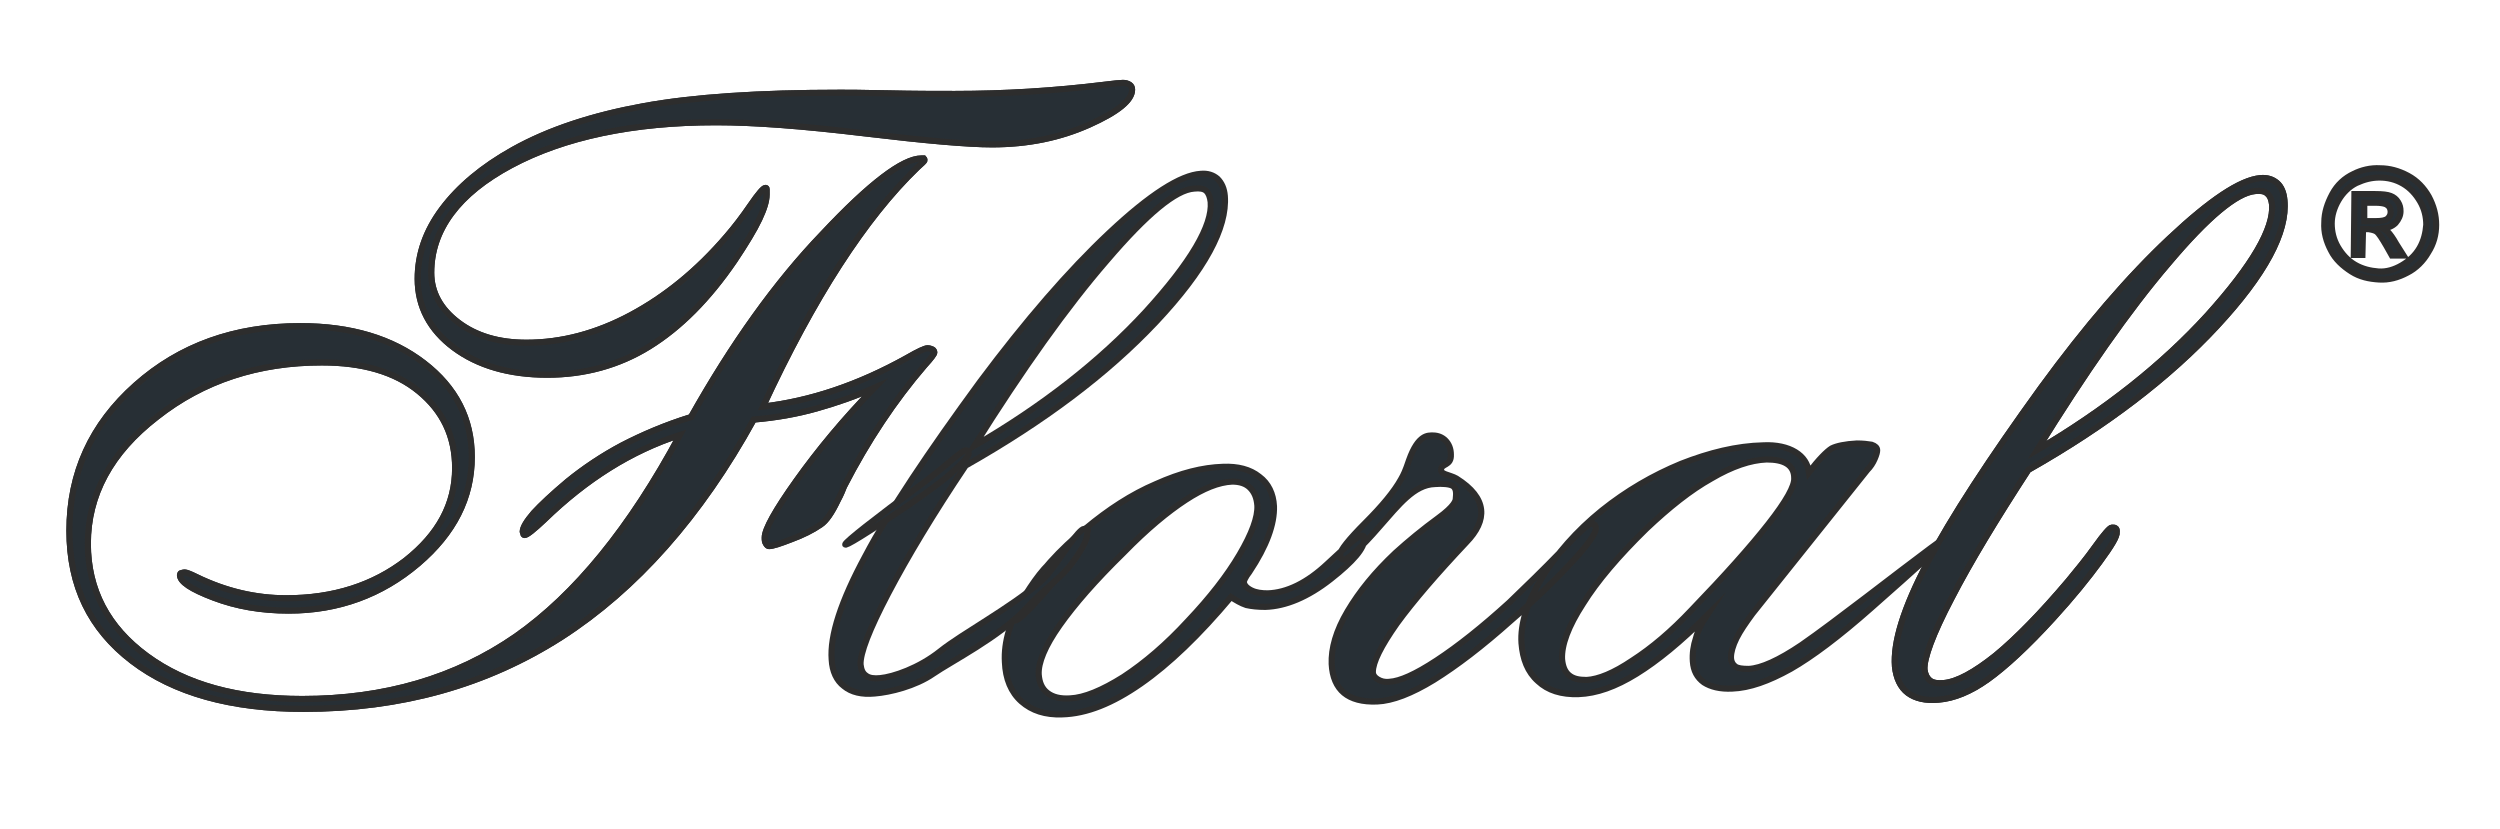 <?xml version="1.0" encoding="utf-8"?>
<!-- Generator: Adobe Illustrator 21.1.0, SVG Export Plug-In . SVG Version: 6.00 Build 0)  -->
<svg version="1.1" id="Layer_1" xmlns="http://www.w3.org/2000/svg" xmlns:xlink="http://www.w3.org/1999/xlink" x="0px" y="0px"
	 viewBox="0 0 407 135" style="enable-background:new 0 0 407 135;" xml:space="preserve">
<style type="text/css">
	.st0{fill:#272F35;stroke:#2D2D2D;stroke-miterlimit:10;}
	.st1{fill:#272F35;stroke:#2D2D2D;stroke-width:1;stroke-miterlimit:22.926;}
</style>
<g>
	<path class="st0" d="M124.8,31.7c0,1-0.4,2.3-1.2,4c-0.8,1.7-2.2,4-4,6.7c-4.3,6.3-8.9,10.9-13.9,14S95.1,61,89.1,61
		c-6.2,0-11.3-1.5-15.2-4.4s-5.9-6.7-5.9-11.2c0-4,1.3-7.8,4-11.4c2.7-3.6,6.5-6.8,11.5-9.6c5.9-3.3,13-5.6,21.2-7.1
		c8.2-1.5,18.9-2.2,32.1-2.2c1,0,3.5,0,7.7,0.1c4.2,0.1,7.8,0.1,10.9,0.1c8.1,0,16.3-0.5,24.4-1.5c1.6-0.2,2.6-0.3,3-0.3
		c0.4,0,0.8,0.1,1.1,0.3c0.3,0.2,0.4,0.5,0.4,0.8c0,1.7-2.3,3.6-7,5.7c-4.7,2.1-9.9,3.2-15.8,3.2c-3.9,0-10.8-0.6-20.8-1.8
		c-10-1.2-18-1.8-24.1-1.8c-13.6,0-24.8,2.4-33.4,7s-13,10.5-13,17.5c0,3.2,1.5,5.9,4.4,8.1c2.9,2.2,6.6,3.3,11.1,3.3
		c5.7,0,11.4-1.5,17-4.5c5.6-3,10.8-7.2,15.6-12.8c1.3-1.5,2.6-3.2,3.9-5.1c1.3-1.9,2.1-2.8,2.4-2.8c0.1,0,0.2,0,0.2,0.2
		C124.8,31,124.8,31.2,124.8,31.7L124.8,31.7z M110.7,70.8c-8,2.6-15.3,7.2-22.1,13.8c-1.7,1.6-2.8,2.5-3.2,2.5
		c-0.1,0-0.2-0.1-0.2-0.2s-0.1-0.2-0.1-0.3c0-0.7,0.6-1.7,1.8-3.1c1.2-1.3,3-3,5.5-5.1c2.7-2.2,5.7-4.2,8.9-5.9
		c3.3-1.7,7-3.3,11.2-4.6c6.7-11.9,13.8-21.9,21.5-29.9c7.6-8.1,13-12.2,16-12.2c0.2,0,0.4,0,0.4,0c0,0,0.1,0.1,0.1,0.3
		c0,0.1-0.4,0.5-1.2,1.2c-8.5,8.2-16.9,21.2-25.1,38.9c7.7-0.9,15.5-3.5,23.4-7.9c1.9-1.1,3-1.6,3.4-1.6c0.3,0,0.6,0.1,0.8,0.2
		s0.3,0.3,0.3,0.5c0,0.2-0.5,0.9-1.6,2.1c-4.9,5.7-9.3,12.3-13.1,19.7c-0.2,0.5-0.5,1.3-1,2.2c-1,2.1-1.9,3.4-2.8,4
		c-1.3,0.9-2.9,1.7-4.8,2.4c-1.8,0.7-3,1.1-3.6,1.1c-0.2,0-0.3-0.1-0.5-0.4s-0.2-0.6-0.2-1c0-1.3,1.7-4.4,5.2-9.3
		c3.5-4.9,7.7-10,12.7-15.1c-3.1,1.4-6.3,2.5-9.5,3.4c-3.2,0.9-6.6,1.5-10.2,1.8c-8.7,15.8-19.2,27.6-31.3,35.4
		c-12.2,7.8-26.1,11.7-42,11.7c-11.8,0-21.1-2.6-27.9-7.8c-6.8-5.2-10.2-12.2-10.2-21.2c0-9.4,3.6-17.3,10.8-23.7
		c7.2-6.4,16.1-9.6,26.8-9.6c8.2,0,14.9,2,20.1,6c5.2,4,7.8,9.1,7.8,15.3c0,6.6-2.9,12.4-8.8,17.4S55.1,99.4,47,99.4
		c-4.5,0-8.5-0.7-12.2-2.1c-3.7-1.4-5.5-2.6-5.5-3.7c0-0.1,0.1-0.3,0.2-0.3s0.3-0.1,0.6-0.1c0.2,0,0.8,0.2,1.8,0.7
		c4.9,2.4,9.8,3.5,14.7,3.5c7.7,0,14.2-2.1,19.5-6.2c5.3-4.2,8-9.1,8-15c0-5.2-2-9.3-5.9-12.5C64.3,60.5,59,59,52.4,59
		c-10.3,0-19.3,2.9-26.9,8.9C18,73.7,14.3,80.6,14.3,88.5c0,7.5,3.2,13.6,9.6,18.3c6.4,4.7,14.8,7,25.3,7c13.4,0,25-3.4,34.8-10.2
		C93.7,96.8,102.6,85.9,110.7,70.8L110.7,70.8z"/>
	<path class="st1" d="M124.8,31.7c0,1-0.4,2.3-1.2,4c-0.8,1.7-2.2,4-4,6.7c-4.3,6.3-8.9,10.9-13.9,14S95.1,61,89.1,61
		c-6.2,0-11.3-1.5-15.2-4.4s-5.9-6.7-5.9-11.2c0-4,1.3-7.8,4-11.4c2.7-3.6,6.5-6.8,11.5-9.6c5.9-3.3,13-5.6,21.2-7.1
		c8.2-1.5,18.9-2.2,32.1-2.2c1,0,3.5,0,7.7,0.1c4.2,0.1,7.8,0.1,10.9,0.1c8.1,0,16.3-0.5,24.4-1.5c1.6-0.2,2.6-0.3,3-0.3
		c0.4,0,0.8,0.1,1.1,0.3c0.3,0.2,0.4,0.5,0.4,0.8c0,1.7-2.3,3.6-7,5.7c-4.7,2.1-9.9,3.2-15.8,3.2c-3.9,0-10.8-0.6-20.8-1.8
		c-10-1.2-18-1.8-24.1-1.8c-13.6,0-24.8,2.4-33.4,7s-13,10.5-13,17.5c0,3.2,1.5,5.9,4.4,8.1c2.9,2.2,6.6,3.3,11.1,3.3
		c5.7,0,11.4-1.5,17-4.5c5.6-3,10.8-7.2,15.6-12.8c1.3-1.5,2.6-3.2,3.9-5.1c1.3-1.9,2.1-2.8,2.4-2.8c0.1,0,0.2,0,0.2,0.2
		C124.8,31,124.8,31.2,124.8,31.7L124.8,31.7z M110.7,70.8c-8,2.6-15.3,7.2-22.1,13.8c-1.7,1.6-2.8,2.5-3.2,2.5
		c-0.1,0-0.2-0.1-0.2-0.2s-0.1-0.2-0.1-0.3c0-0.7,0.6-1.7,1.8-3.1c1.2-1.3,3-3,5.5-5.1c2.7-2.2,5.7-4.2,8.9-5.9
		c3.3-1.7,7-3.3,11.2-4.6c6.7-11.9,13.8-21.9,21.5-29.9c7.6-8.1,13-12.2,16-12.2c0.2,0,0.4,0,0.4,0c0,0,0.1,0.1,0.1,0.3
		c0,0.1-0.4,0.5-1.2,1.2c-8.5,8.2-16.9,21.2-25.1,38.9c7.7-0.9,15.5-3.5,23.4-7.9c1.9-1.1,3-1.6,3.4-1.6c0.3,0,0.6,0.1,0.8,0.2
		s0.3,0.3,0.3,0.5c0,0.2-0.5,0.9-1.6,2.1c-4.9,5.7-9.3,12.3-13.1,19.7c-0.2,0.5-0.5,1.3-1,2.2c-1,2.1-1.9,3.4-2.8,4
		c-1.3,0.9-2.9,1.7-4.8,2.4c-1.8,0.7-3,1.1-3.6,1.1c-0.2,0-0.3-0.1-0.5-0.4s-0.2-0.6-0.2-1c0-1.3,1.7-4.4,5.2-9.3
		c3.5-4.9,7.7-10,12.7-15.1c-3.1,1.4-6.3,2.5-9.5,3.4c-3.2,0.9-6.6,1.5-10.2,1.8c-8.7,15.8-19.2,27.6-31.3,35.4
		c-12.2,7.8-26.1,11.7-42,11.7c-11.8,0-21.1-2.6-27.9-7.8c-6.8-5.2-10.2-12.2-10.2-21.2c0-9.4,3.6-17.3,10.8-23.7
		c7.2-6.4,16.1-9.6,26.8-9.6c8.2,0,14.9,2,20.1,6c5.2,4,7.8,9.1,7.8,15.3c0,6.6-2.9,12.4-8.8,17.4S55.1,99.4,47,99.4
		c-4.5,0-8.5-0.7-12.2-2.1c-3.7-1.4-5.5-2.6-5.5-3.7c0-0.1,0.1-0.3,0.2-0.3s0.3-0.1,0.6-0.1c0.2,0,0.8,0.2,1.8,0.7
		c4.9,2.4,9.8,3.5,14.7,3.5c7.7,0,14.2-2.1,19.5-6.2c5.3-4.2,8-9.1,8-15c0-5.2-2-9.3-5.9-12.5C64.3,60.5,59,59,52.4,59
		c-10.3,0-19.3,2.9-26.9,8.9C18,73.7,14.3,80.6,14.3,88.5c0,7.5,3.2,13.6,9.6,18.3c6.4,4.7,14.8,7,25.3,7c13.4,0,25-3.4,34.8-10.2
		C93.7,96.8,102.6,85.9,110.7,70.8L110.7,70.8z"/>
	<path class="st1" d="M170.6,92c2.2-2,3.2-3.3,3.6-3.3c0.3,0,0.6,0.1,0.7,0.2c0.2,0.1,0.3,0.3,0.3,0.6c0,0.7-1.3,2.4-3.7,5.3
		C159.5,109,167.4,94.9,170.6,92L170.6,92z M200.6,78.4c-2.2,0.1-4.7,1.1-7.6,3c-2.9,1.9-6.3,4.7-10.1,8.6c-4.6,4.5-8,8.4-10.4,11.8
		c-2.4,3.4-3.5,6.1-3.4,8c0.1,1.3,0.5,2.3,1.4,3c0.9,0.7,2.1,1,3.7,0.9c2.3-0.1,5.2-1.3,8.7-3.5c3.5-2.3,7-5.3,10.5-9.1
		c3.6-3.8,6.4-7.4,8.4-10.8c2-3.4,3-6.1,2.9-8c-0.1-1.3-0.5-2.2-1.2-2.9C202.8,78.7,201.8,78.4,200.6,78.4L200.6,78.4z M200.4,97.2
		c-5.2,6.2-10.1,10.9-14.7,14.1c-4.6,3.2-8.8,4.9-12.8,5c-2.7,0.1-4.9-0.6-6.6-2.1c-1.7-1.5-2.6-3.7-2.7-6.4
		c-0.2-3.3,0.9-6.9,3.2-10.7c2.3-3.8,5.6-7.5,10-11.1c3.6-3,7.4-5.5,11.4-7.2c4-1.8,7.6-2.7,10.9-2.8c2.4-0.1,4.4,0.4,5.9,1.6
		c1.5,1.1,2.3,2.8,2.4,4.8c0.1,2.9-1.2,6.5-4,10.7c-0.7,0.9-0.9,1.5-0.9,1.6c0,0.5,0.4,1,1.2,1.4c0.8,0.4,1.7,0.5,2.7,0.5
		c3.1-0.1,6.4-1.7,9.7-4.8c3.3-3.1,5.1-4.6,5.5-4.6c0.2,0,0.3,0,0.4,0.1c0.1,0.1,0.1,0.2,0.1,0.4c0.1,1.5-1.8,3.7-5.5,6.6
		c-3.7,2.9-7.3,4.4-10.6,4.5c-1.2,0-2.2-0.1-3.1-0.3C202,98.2,201.2,97.7,200.4,97.2L200.4,97.2z M237.1,77.9
		c5.1,3.2,5.1,6.8,1.6,10.4c-4.8,5.1-8.6,9.5-11.3,13.2c-2.6,3.7-3.9,6.3-3.9,7.9c0,0.5,0.3,0.9,0.8,1.2c0.5,0.3,1.1,0.5,1.9,0.4
		c1.7-0.1,4.2-1.2,7.7-3.5c3.5-2.3,7.4-5.4,11.8-9.4c2.7-2.6,5.5-5.3,8.4-8.3c2.8-3,4.5-4.5,4.9-4.5c0.3,0,0.5,0,0.6,0.1
		c0.1,0.1,0.2,0.3,0.2,0.7c0,0.7-1.2,2.5-3.7,5.2c-2.5,2.7-5.8,6-10.1,9.7c-4.7,4.2-8.9,7.4-12.6,9.7c-3.6,2.2-6.7,3.4-9.2,3.5
		c-2.4,0.1-4.2-0.4-5.4-1.4c-1.2-1-1.9-2.6-2-4.7c-0.1-2.5,0.7-5.4,2.6-8.6c1.9-3.2,4.4-6.3,7.8-9.5c2.1-1.9,4.4-3.8,7-5.7
		c2.6-1.9,2.8-2.8,2.8-3.1c0-0.3,0.3-1.6-0.5-2.1c-0.5-0.3-1.7-0.4-2.9-0.3c-3.4,0.1-5.9,3.4-9,6.9c-3.1,3.6-5.1,5.3-5.8,5.4
		c-0.2,0-0.4-0.1-0.5-0.2c-0.1-0.1-0.1-0.4-0.1-0.7c0-0.6,1.3-2.3,4.1-5.1c2.7-2.7,4.7-5.1,5.8-7.1c0.4-0.7,0.7-1.3,1.3-3.1
		c1.5-4.2,3.1-4,3.9-4c0.8,0,1.5,0.3,2,0.8c0.6,0.6,0.9,1.4,0.9,2.3c0.1,1.9-1.6,1.4-1.6,2.5c0,0.3,0.2,0.5,0.7,0.7
		C235.8,77.4,236.6,77.6,237.1,77.9L237.1,77.9z M258.3,110.7c1.9-0.1,4.4-1.1,7.5-3.2c3.1-2,6.3-4.7,9.6-8.2
		c5.4-5.6,9.6-10.3,12.5-14c2.9-3.7,4.3-6.2,4.2-7.5c0-1-0.4-1.8-1.2-2.3c-0.8-0.5-1.9-0.7-3.3-0.7c-2.6,0.1-5.6,1.1-9,3.1
		c-3.4,1.9-6.9,4.7-10.6,8.2c-4.5,4.4-8,8.5-10.3,12.2c-2.4,3.7-3.5,6.7-3.4,9c0.1,1.1,0.4,2,1.1,2.6
		C256.1,110.5,257,110.7,258.3,110.7L258.3,110.7z M277.8,100.3c-4.2,4.2-8,7.3-11.4,9.4c-3.4,2.1-6.5,3.2-9.4,3.3
		c-2.8,0.1-5-0.6-6.6-2.1c-1.7-1.5-2.5-3.6-2.7-6.2c-0.2-3.1,0.9-6.6,3.3-10.6c2.4-3.9,5.6-7.6,9.8-11c4-3.2,8.3-5.7,12.9-7.6
		c4.6-1.8,9-2.9,13.4-3c2.1-0.1,3.9,0.3,5.2,1.1c1.3,0.8,2,1.9,2.2,3.3c1.6-2.1,2.9-3.4,3.7-3.9c0.8-0.4,2.2-0.7,4.1-0.8
		c1,0,1.8,0.1,2.4,0.2c0.6,0.2,0.9,0.5,0.9,0.9c0,0.3-0.1,0.7-0.4,1.4c-0.3,0.7-0.7,1.3-1.2,1.8l-18.7,23.4c-1.1,1.5-2,2.8-2.6,4
		c-0.6,1.2-0.9,2.3-0.9,3.1c0,0.7,0.3,1.2,0.7,1.5c0.4,0.3,1.1,0.4,2.2,0.4c2-0.1,4.9-1.4,8.6-3.9c10.7-7.4,41.5-32.6,11.3-6
		c-5.2,4.6-9.6,7.9-13.1,9.9c-3.6,2-6.7,3.1-9.5,3.2c-2,0.1-3.5-0.3-4.6-1c-1.1-0.8-1.7-1.9-1.8-3.4c-0.1-1.3,0.1-2.6,0.5-3.8
		C276.4,102.7,277,101.5,277.8,100.3L277.8,100.3z"/>
	<path class="st0" d="M157.2,75.8c-5.3,7.9-9.5,14.9-12.6,20.8c-3.1,5.9-4.6,9.8-4.5,11.6c0.1,0.8,0.3,1.4,0.9,1.8
		c0.5,0.4,1.3,0.5,2.3,0.4c2.1-0.2,6.3-1.6,9.8-4.4c3.5-2.8,11.5-7.1,16.2-11.2c1.7-1.5,2.9-3.5,4.4-5.6c1.5-2.1,2.4-3.1,2.8-3.1
		c0.3,0,0.5,0,0.6,0.1c0.1,0.1-0.1,0.4-0.1,0.6c0.1,0.7-0.5,2.2-2.4,4.8c-1.9,2.6-4.4,4-7.6,7.5c-4.3,4.6-12.2,8.6-15.1,10.6
		c-2.9,2-7,3-9.5,3.2c-2.1,0.2-3.8-0.2-5-1.2c-1.2-0.9-1.9-2.4-2-4.3c-0.3-3.9,1.5-9.5,5.5-16.9c3.9-7.4,10.2-16.8,18.7-28.4
		c7.4-9.9,14.4-18,21-24.2c6.6-6.2,11.6-9.4,14.9-9.6c1.1-0.1,2,0.2,2.7,0.8c0.7,0.7,1.1,1.6,1.2,2.8c0.4,5.2-3.3,12.1-11.2,20.5
		C180.2,60.9,169.9,68.6,157.2,75.8L157.2,75.8z M158.6,72.6c11.2-6.5,20.5-13.8,27.9-21.8c7.4-8.1,10.9-14.1,10.6-17.9
		c-0.1-0.8-0.3-1.4-0.7-1.8c-0.4-0.4-1.1-0.5-2-0.4c-3,0.2-7.7,4.1-14.2,11.7C173.7,49.9,166.5,60,158.6,72.6L158.6,72.6z"/>
	<path class="st0" d="M330.2,76.5c-5.2,8-9.4,14.9-12.5,20.9c-3.1,5.9-4.5,9.8-4.4,11.6c0.1,0.8,0.4,1.4,0.9,1.8
		c0.5,0.4,1.3,0.5,2.3,0.4c2.1-0.2,4.9-1.7,8.4-4.5c3.4-2.8,7.4-6.9,11.8-12.1c1.4-1.7,2.9-3.5,4.4-5.6c1.5-2.1,2.4-3.1,2.7-3.1
		c0.3,0,0.5,0,0.6,0.1c0.2,0.1,0.2,0.3,0.2,0.6c0.1,0.7-0.9,2.3-2.8,4.9c-1.9,2.6-4.4,5.7-7.6,9.2c-4.2,4.6-7.8,7.9-10.6,9.9
		c-2.8,2-5.5,3.1-8,3.3c-2.1,0.2-3.8-0.2-5-1.1c-1.2-0.9-1.9-2.4-2.1-4.3c-0.3-3.9,1.4-9.5,5.3-16.9c3.9-7.4,10.1-16.9,18.5-28.5
		c7.3-10,14.3-18.1,20.9-24.3c6.6-6.2,11.5-9.5,14.8-9.8c1.1-0.1,2,0.2,2.7,0.8c0.7,0.6,1.1,1.6,1.2,2.8c0.5,5.2-3.2,12.1-11,20.5
		C353.1,61.5,342.9,69.3,330.2,76.5L330.2,76.5z M331.6,73.3c11.2-6.6,20.4-13.9,27.8-22c7.3-8.1,10.8-14.1,10.5-18
		c-0.1-0.8-0.3-1.4-0.8-1.8c-0.4-0.4-1.1-0.5-2-0.4c-3,0.3-7.7,4.2-14.1,11.8C346.5,50.5,339.4,60.7,331.6,73.3L331.6,73.3z"/>
	<path class="st1" d="M330.2,76.5c-5.2,8-9.4,14.9-12.5,20.9c-3.1,5.9-4.5,9.8-4.4,11.6c0.1,0.8,0.4,1.4,0.9,1.8
		c0.5,0.4,1.3,0.5,2.3,0.4c2.1-0.2,4.9-1.7,8.4-4.5c3.4-2.8,7.4-6.9,11.8-12.1c1.4-1.7,2.9-3.5,4.4-5.6c1.5-2.1,2.4-3.1,2.7-3.1
		c0.3,0,0.5,0,0.6,0.1c0.2,0.1,0.2,0.3,0.2,0.6c0.1,0.7-0.9,2.3-2.8,4.9c-1.9,2.6-4.4,5.7-7.6,9.2c-4.2,4.6-7.8,7.9-10.6,9.9
		c-2.8,2-5.5,3.1-8,3.3c-2.1,0.2-3.8-0.2-5-1.1c-1.2-0.9-1.9-2.4-2.1-4.3c-0.3-3.9,1.4-9.5,5.3-16.9c3.9-7.4,10.1-16.9,18.5-28.5
		c7.3-10,14.3-18.1,20.9-24.3c6.6-6.2,11.5-9.5,14.8-9.8c1.1-0.1,2,0.2,2.7,0.8c0.7,0.6,1.1,1.6,1.2,2.8c0.5,5.2-3.2,12.1-11,20.5
		C353.1,61.5,342.9,69.3,330.2,76.5L330.2,76.5z M331.6,73.3c11.2-6.6,20.4-13.9,27.8-22c7.3-8.1,10.8-14.1,10.5-18
		c-0.1-0.8-0.3-1.4-0.8-1.8c-0.4-0.4-1.1-0.5-2-0.4c-3,0.3-7.7,4.2-14.1,11.8C346.5,50.5,339.4,60.7,331.6,73.3L331.6,73.3z"/>
	<path class="st1" d="M150.6,78.4c1.3-1,2.7-2.1,4.1-3.3c1.4-1.2,2.3-1.8,2.5-1.8c0.2,0,0.3,0.1,0.4,0.2c0.1,0.1,0.1,0.2,0.1,0.4
		c-0.1,0.5-1,1.5-2.8,3.1c-1.8,1.6-4.2,3.3-7.1,5.3C134.2,91.5,133.3,91.2,150.6,78.4L150.6,78.4z"/>
	<path class="st0" d="M387.5,27.4c1.5,0,3,0.4,4.5,1.2c1.5,0.8,2.6,2,3.4,3.4c0.8,1.5,1.2,3,1.2,4.6c0,1.6-0.4,3.1-1.3,4.5
		c-0.8,1.4-2,2.6-3.4,3.3c-1.5,0.8-3,1.2-4.6,1.1s-3.1-0.4-4.5-1.3s-2.6-2-3.3-3.4c-0.8-1.5-1.2-3-1.1-4.6c0-1.6,0.5-3.1,1.3-4.6
		c0.8-1.5,2-2.6,3.5-3.3C384.4,27.7,385.9,27.3,387.5,27.4L387.5,27.4z M387.4,28.9c-1.3,0-2.5,0.3-3.8,0.9
		c-1.2,0.6-2.2,1.6-2.9,2.8c-0.7,1.2-1.1,2.5-1.1,3.8c0,1.3,0.3,2.6,1,3.8c0.7,1.2,1.6,2.2,2.8,2.9c1.2,0.7,2.5,1,3.8,1.1
		s2.6-0.3,3.8-1c1.2-0.7,2.2-1.6,2.9-2.8c0.7-1.2,1-2.5,1.1-3.8c0-1.3-0.3-2.6-1-3.8c-0.7-1.2-1.6-2.2-2.8-2.9
		C390,29.2,388.7,28.9,387.4,28.9L387.4,28.9z M383.2,41.5l0.1-9.9l3.4,0c1.2,0,2,0.1,2.5,0.3c0.5,0.2,0.9,0.5,1.2,1
		c0.3,0.5,0.4,0.9,0.4,1.5c0,0.7-0.3,1.3-0.8,1.9c-0.5,0.5-1.2,0.8-2.1,0.9c0.3,0.2,0.6,0.3,0.8,0.5c0.4,0.4,0.9,1.1,1.4,2l1.2,1.9
		l-1.9,0l-0.9-1.6c-0.7-1.2-1.2-2-1.6-2.3c-0.3-0.2-0.7-0.3-1.3-0.4l-0.9,0l-0.1,4.2L383.2,41.5L383.2,41.5z M384.9,36l1.9,0
		c0.9,0,1.5-0.1,1.9-0.4c0.3-0.3,0.5-0.6,0.5-1.1c0-0.3-0.1-0.6-0.2-0.8c-0.2-0.2-0.4-0.4-0.7-0.5c-0.3-0.1-0.8-0.2-1.6-0.2l-1.8,0
		L384.9,36L384.9,36z"/>
</g>
</svg>
